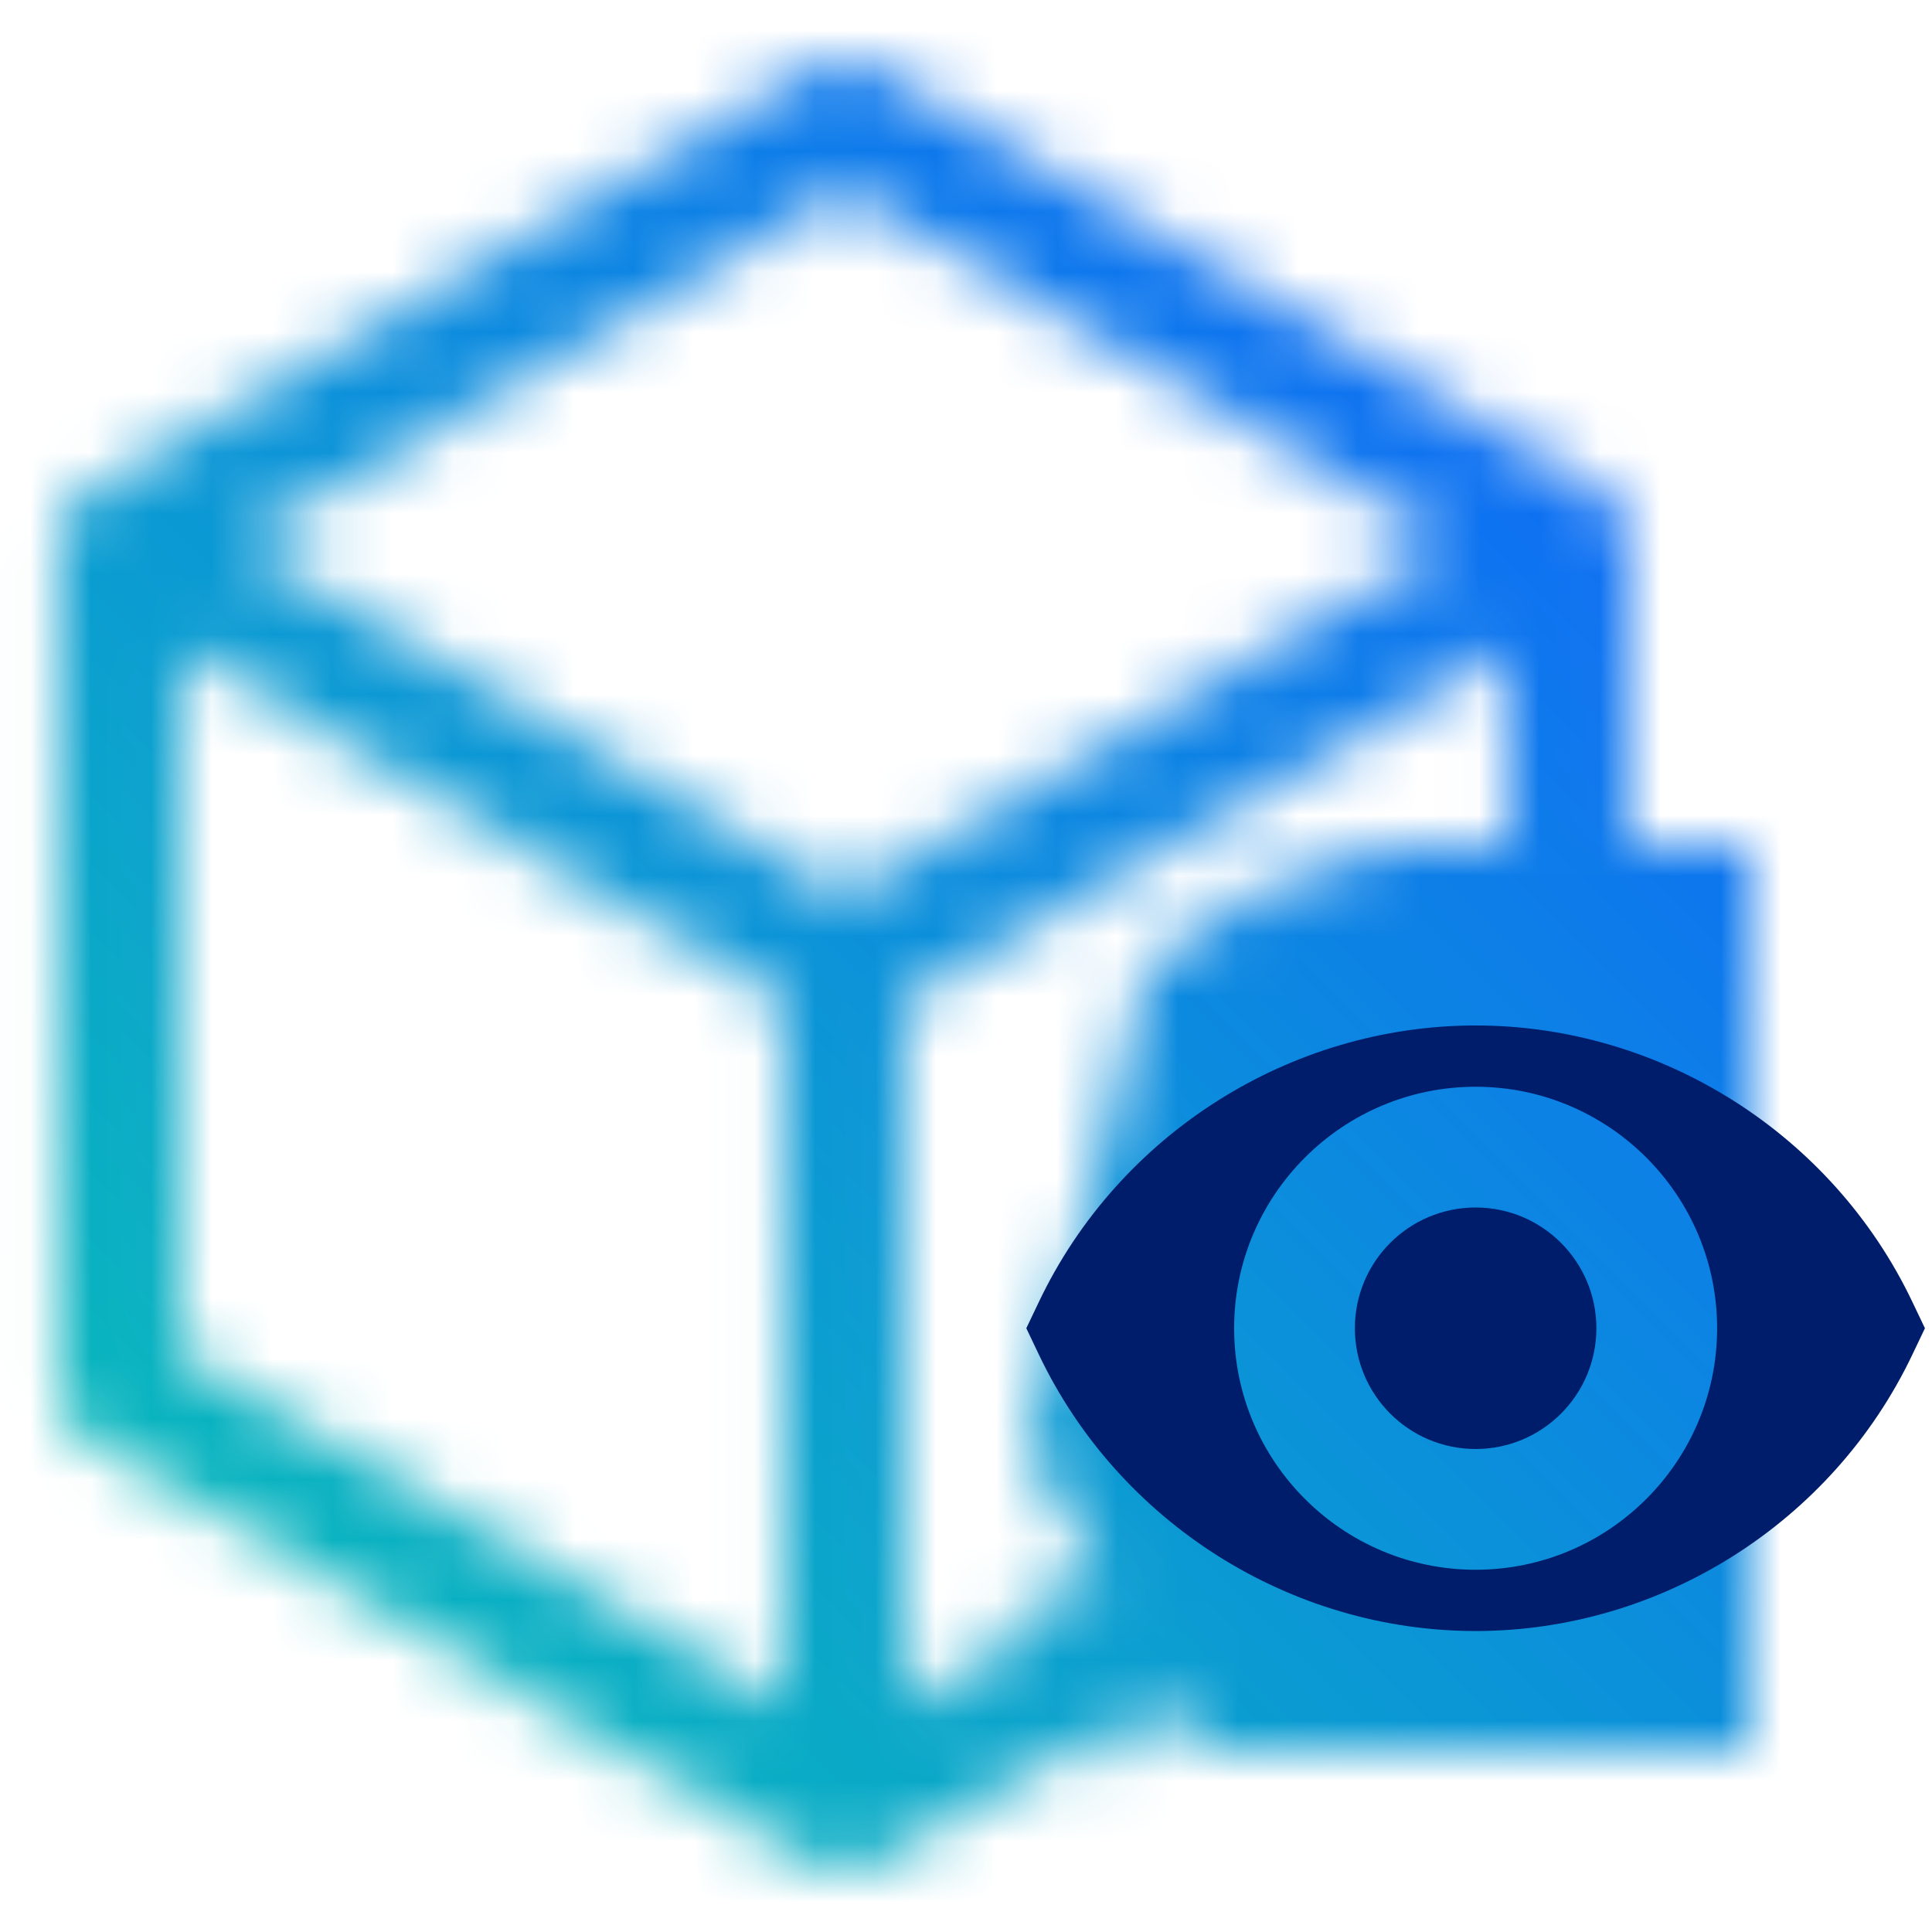<svg id="ModelBuilderforVision" xmlns="http://www.w3.org/2000/svg" viewBox="0 0 32 32"><defs><linearGradient id="anljm9x52a" x1="-969.645" y1="-3270.73" x2="-965.821" y2="-3272.937" gradientTransform="matrix(.756 .5 -.436 .866 -678.691 3345.427)" gradientUnits="userSpaceOnUse"><stop offset=".2"/><stop offset="1" stop-opacity="0"/></linearGradient><linearGradient id="p64stiiddc" x1="0" y1="32" x2="32" y2="0" gradientUnits="userSpaceOnUse"><stop offset=".1" stop-color="#08bcb9"/><stop offset=".9" stop-color="#0f62fd"/></linearGradient><mask id="j286p77k0b" x="0" y="0" width="32" height="32" maskUnits="userSpaceOnUse"><path d="m26.488 8.136-12-7a.999.999 0 0 0-1.008 0l-12 7A1 1 0 0 0 .984 9v14c0 .355.189.685.496.864l12 7a.999.999 0 0 0 1.008 0l12-7a1 1 0 0 0 .496-.864V9c0-.355-.189-.685-.496-.864zM13.984 3.158 24 9l-10.016 5.842L3.969 9l10.015-5.842zm-11 7.583 10 5.833v11.685l-10-5.833V10.741zm12 17.518V16.574l10-5.833v11.685l-10 5.833z" style="fill:#fff"/><path d="M29 29h-9l-3-5 2-8 1.615-1.158L23 14h6v15z"/><path transform="rotate(146.728 17.399 28.07)" style="fill:url(#anljm9x52a)" d="M15.472 26.521h3.852v3.098h-3.852z"/></mask></defs><g style="mask:url(#j286p77k0b)"><path style="fill:url(#p64stiiddc)" d="M0 0h32v32H0z"/></g><circle cx="24.441" cy="22" r="2" style="fill:#001d6c"/><path d="M31.675 21.564c-1.324-2.782-4.164-4.579-7.234-4.579s-5.91 1.797-7.234 4.579l-.208.436.208.436c1.324 2.782 4.164 4.579 7.234 4.579s5.91-1.797 7.234-4.579l.208-.436-.208-.436zM24.441 26c-2.206 0-4-1.794-4-4s1.794-4 4-4 4 1.794 4 4-1.794 4-4 4z" style="fill:#001d6c"/></svg>
